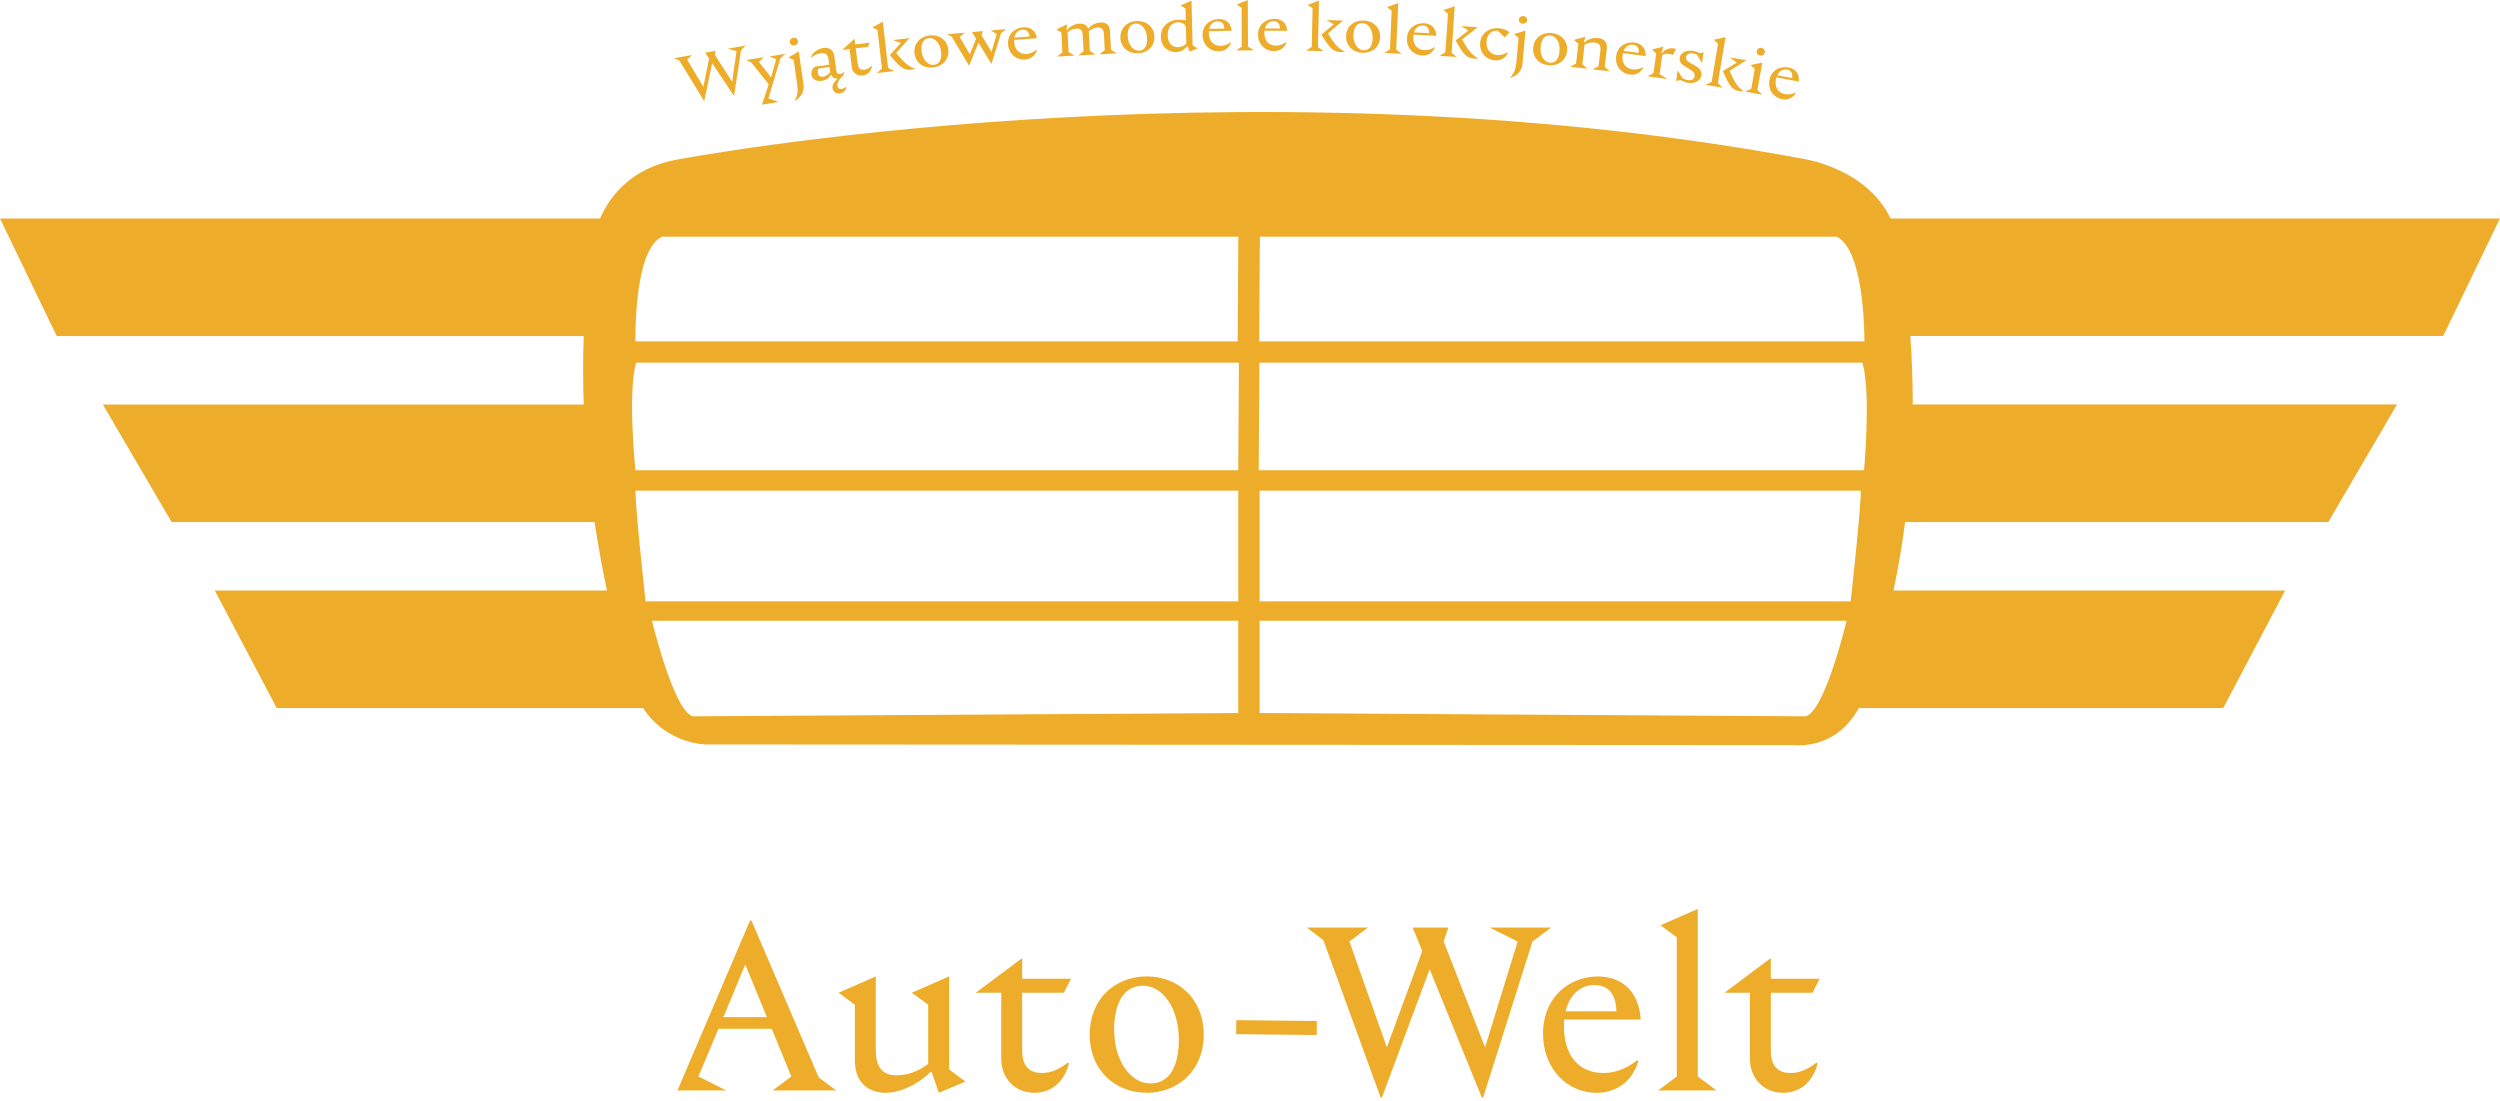 <svg width="268" height="118" viewBox="0 0 268 118" fill="none" xmlns="http://www.w3.org/2000/svg">
<path d="M268 23.425H202.669C200.013 17.839 192.941 16.959 192.941 16.959C132.066 5.706 72.362 17.148 72.362 17.148C67.604 18.079 65.365 21.066 64.32 23.425H0L6.084 36.027H62.577C62.486 38.534 62.492 40.985 62.577 43.367H11.03L18.399 55.968H63.743C64.142 58.664 64.605 61.132 65.068 63.308H23.026L29.663 75.904H68.941C71.54 79.862 75.761 79.805 75.761 79.805L192.102 79.874C196.186 80.182 198.305 77.646 199.271 75.904H238.331L244.968 63.303H202.984C203.515 60.783 203.926 58.327 204.229 55.962H249.59L256.958 43.361H205.046C205.046 40.642 204.943 38.175 204.783 36.021H261.911L267.994 23.42L268 23.425ZM135.06 25.368H196.877C199.962 26.807 199.865 36.598 199.865 36.598H134.985L135.06 25.368ZM70.974 25.368H132.752L132.678 36.598H68.124C68.124 36.598 67.89 26.807 70.974 25.368ZM132.74 76.435L74.287 76.789C72.208 76.252 69.895 66.541 69.895 66.541H132.74V76.435ZM132.74 64.462H69.209C69.209 64.462 68.124 54.751 68.124 52.598H132.746V64.462H132.74ZM132.74 50.41H68.118C68.118 50.41 67.261 42.116 68.192 38.877H132.815L132.74 50.41ZM135.014 38.877H199.659C200.59 42.116 199.825 50.41 199.825 50.41H134.934L135.008 38.877H135.014ZM198.391 64.462H135.031V52.598H199.476C199.476 54.757 198.391 64.462 198.391 64.462ZM193.564 76.789L135.031 76.435V66.541H197.957C197.957 66.541 195.643 76.252 193.564 76.789Z" fill="#EDAD2A"/>
<path d="M89.642 116.895H82.833L84.826 115.398L82.73 110.286H77.018L74.87 115.398L77.84 116.895H72.625L80.405 98.684H80.554L87.763 115.495L89.636 116.895H89.642ZM82.21 109.035L79.891 103.397L77.549 109.035H82.216H82.21Z" fill="#EDAD2A"/>
<path d="M103.488 115.946L100.644 117.146L99.872 114.924H99.747C98.998 115.672 97.05 117.146 94.909 117.146C93.435 117.146 91.641 116.346 91.641 113.679V107.715L89.893 106.418L93.886 104.67V112.553C93.886 114.747 94.909 115.272 96.108 115.272C96.908 115.272 98.176 115.072 99.501 114.05V107.715L97.753 106.418L101.746 104.67V114.65L103.494 115.946H103.488Z" fill="#EDAD2A"/>
<path d="M114.467 113.901L114.593 114.027C113.97 116.272 112.474 117.146 110.874 117.146C108.681 117.146 107.333 115.449 107.333 113.53V106.418H104.614L109.577 102.7V104.922H114.816L114.044 106.418H109.577V112.53C109.577 113.679 109.852 115.027 111.697 115.027C112.594 115.027 113.445 114.701 114.467 113.907V113.901Z" fill="#EDAD2A"/>
<path d="M116.815 110.908C116.815 107.041 119.585 104.67 122.927 104.67C126.269 104.67 129.039 107.041 129.039 110.908C129.039 114.775 126.269 117.146 122.927 117.146C119.585 117.146 116.815 114.775 116.815 110.908ZM126.371 111.457C126.371 108.086 124.652 105.67 122.527 105.67C120.259 105.67 119.437 107.892 119.437 110.36C119.437 113.73 121.208 116.146 123.327 116.146C125.595 116.146 126.371 113.924 126.371 111.457Z" fill="#EDAD2A"/>
<path d="M141.172 109.452L141.149 110.954L132.512 110.863L132.535 109.36L141.172 109.452Z" fill="#EDAD2A"/>
<path d="M164.283 100.929L158.994 117.643H158.845L153.259 103.9L148.146 117.643H147.998L141.863 100.781L140.092 99.433H146.65L144.656 100.929L148.672 112.279L152.465 101.952L151.442 99.433H155.258L154.761 100.929L159.199 112.279L162.69 100.929L159.696 99.433H166.283L164.289 100.929H164.283Z" fill="#EDAD2A"/>
<path d="M175.514 113.65L175.639 113.776C174.765 116.398 172.823 117.146 171.127 117.146C167.985 117.146 165.414 114.553 165.414 110.811C165.414 106.847 168.282 104.676 171.275 104.676C173.623 104.676 175.668 106.024 175.891 109.292H167.682C167.659 109.543 167.659 109.789 167.659 110.063C167.659 112.959 169.104 115.027 171.875 115.027C172.875 115.027 174.068 114.753 175.519 113.656L175.514 113.65ZM167.831 108.412H173.269C173.269 106.864 172.617 105.596 170.921 105.596C169.424 105.596 168.276 106.618 167.831 108.412Z" fill="#EDAD2A"/>
<path d="M183.996 116.895H177.758L179.752 115.398V100.484L178.004 99.187L181.997 97.439V115.398L183.991 116.895H183.996Z" fill="#EDAD2A"/>
<path d="M194.724 113.901L194.849 114.027C194.227 116.272 192.73 117.146 191.131 117.146C188.937 117.146 187.589 115.449 187.589 113.53V106.418H184.87L189.834 102.7V104.922H195.072L194.301 106.418H189.834V112.53C189.834 113.679 190.108 115.027 191.953 115.027C192.85 115.027 193.701 114.701 194.724 113.907V113.901Z" fill="#EDAD2A"/>
<path d="M79.44 5.393L78.697 10.236H78.651L76.344 6.775L75.504 10.796H75.458L72.842 6.512L72.26 6.238L74.185 5.895L73.671 6.409L75.401 9.305L76.013 6.284L75.59 5.65L76.709 5.45L76.635 5.884L78.486 8.757L78.96 5.472L78.006 5.221L79.942 4.878L79.428 5.393H79.44Z" fill="#EDAD2A"/>
<path d="M82.382 10.55L83.473 10.939L81.685 11.219L82.404 9.037L80.542 6.7L79.983 6.432L81.873 6.135L81.348 6.637L82.656 8.294L83.21 6.346L82.496 6.038L84.175 5.775L83.65 6.278L82.376 10.545L82.382 10.55Z" fill="#EDAD2A"/>
<path d="M84.518 6.158L85.626 5.507L86.123 8.934C86.237 9.78 85.98 10.334 85.226 10.813L85.186 10.785C85.512 10.259 85.563 9.745 85.449 8.963L85.084 6.438L84.518 6.158ZM84.661 4.524C84.626 4.296 84.798 4.084 85.043 4.05C85.289 4.016 85.512 4.17 85.546 4.399C85.58 4.627 85.409 4.838 85.163 4.873C84.918 4.907 84.695 4.753 84.661 4.524Z" fill="#EDAD2A"/>
<path d="M90.699 9.306L90.739 9.334C90.687 9.62 90.493 9.951 90.042 10.008C89.608 10.065 89.305 9.825 89.248 9.437C89.202 9.106 89.43 8.769 89.802 8.432C89.465 8.449 89.219 8.294 89.116 8.009H89.076C88.876 8.369 88.551 8.603 88.088 8.666C87.5 8.746 87.049 8.5 86.986 7.997C86.934 7.632 87.111 7.323 87.38 7.141L88.894 6.935L88.814 6.358C88.739 5.821 88.482 5.638 87.974 5.713C87.626 5.758 87.277 5.907 86.934 6.204L86.894 6.175C87.168 5.53 87.74 5.221 88.271 5.147C88.934 5.056 89.35 5.364 89.442 6.032L89.653 7.586C89.699 7.912 89.865 7.963 90.065 7.935C90.207 7.918 90.316 7.866 90.476 7.718L90.516 7.746C90.43 8.077 90.299 8.26 90.122 8.352C89.882 8.637 89.733 8.934 89.767 9.174C89.813 9.5 90.007 9.563 90.236 9.528C90.402 9.505 90.533 9.437 90.687 9.306H90.699ZM89.008 7.746L88.928 7.175L87.774 7.329C87.688 7.461 87.648 7.609 87.671 7.803C87.723 8.175 87.997 8.255 88.254 8.22C88.505 8.186 88.745 8.037 89.002 7.74L89.008 7.746Z" fill="#EDAD2A"/>
<path d="M93.44 7.061L93.48 7.089C93.372 7.729 92.961 8.026 92.487 8.089C91.835 8.169 91.378 7.752 91.316 7.221L91.07 5.261L90.264 5.359L91.607 4.153L91.681 4.765L93.235 4.57L93.058 5.01L91.738 5.176L91.95 6.861C91.99 7.175 92.115 7.541 92.664 7.472C92.932 7.438 93.172 7.318 93.446 7.061H93.44Z" fill="#EDAD2A"/>
<path d="M95.211 7.272L95.851 7.62L94 7.832L94.543 7.352L94.075 3.233L93.515 2.936L94.64 2.319L95.206 7.283L95.211 7.272ZM98.107 7.363V7.397C96.965 7.666 96.582 7.346 95.394 5.901L96.565 4.61L95.697 4.29L97.479 4.09L96.068 5.684C96.874 6.643 97.268 7.078 98.102 7.369L98.107 7.363Z" fill="#EDAD2A"/>
<path d="M98.033 5.701C97.924 4.633 98.678 3.896 99.672 3.793C100.666 3.691 101.552 4.268 101.66 5.33C101.769 6.398 101.015 7.135 100.021 7.238C99.027 7.341 98.142 6.764 98.033 5.696V5.701ZM100.883 5.57C100.792 4.639 100.209 4.022 99.581 4.085C98.907 4.153 98.724 4.793 98.793 5.473C98.89 6.404 99.478 7.015 100.112 6.952C100.786 6.884 100.952 6.25 100.883 5.564V5.57Z" fill="#EDAD2A"/>
<path d="M107.304 3.588L106.304 6.804H106.259L104.888 4.576L103.911 7.009H103.865L102.037 3.947L101.552 3.668L103.437 3.502L102.877 3.97L103.974 5.821L104.631 4.153L104.197 3.439L105.373 3.336L105.208 3.77L106.293 5.553L106.858 3.628L106.167 3.268L107.858 3.119L107.298 3.582L107.304 3.588Z" fill="#EDAD2A"/>
<path d="M111.125 5.318L111.165 5.347C110.96 6.09 110.394 6.341 109.892 6.381C108.955 6.449 108.138 5.787 108.064 4.753C107.984 3.656 108.795 2.988 109.686 2.925C110.383 2.874 111.023 3.205 111.154 4.102L108.709 4.279C108.709 4.347 108.709 4.416 108.715 4.496C108.772 5.296 109.246 5.838 110.069 5.781C110.366 5.758 110.714 5.655 111.125 5.324V5.318ZM108.732 4.033L110.354 3.913C110.326 3.485 110.103 3.148 109.6 3.182C109.155 3.216 108.835 3.525 108.738 4.033H108.732Z" fill="#EDAD2A"/>
<path d="M119.717 5.724L117.86 5.821L118.431 5.375L118.34 3.673C118.306 3.062 118.071 2.931 117.637 2.953C117.397 2.965 117.1 3.039 116.718 3.342L116.832 5.461L117.449 5.844L115.587 5.941L116.158 5.495L116.067 3.793C116.032 3.182 115.798 3.051 115.364 3.073C115.124 3.085 114.821 3.159 114.444 3.462L114.558 5.581L115.175 5.964L113.319 6.061L113.89 5.615L113.776 3.485L113.239 3.153L114.404 2.605L114.324 3.193L114.364 3.228C114.667 2.885 115.095 2.571 115.701 2.536C116.118 2.514 116.506 2.639 116.655 3.073C116.958 2.742 117.38 2.445 117.969 2.411C118.483 2.382 118.957 2.582 118.991 3.319L119.1 5.335L119.717 5.718V5.724Z" fill="#EDAD2A"/>
<path d="M120.111 4.051C120.071 2.977 120.87 2.286 121.864 2.251C122.858 2.211 123.709 2.84 123.749 3.914C123.789 4.987 122.99 5.679 121.996 5.713C120.996 5.753 120.151 5.125 120.105 4.051H120.111ZM122.967 4.096C122.933 3.16 122.39 2.508 121.762 2.531C121.082 2.554 120.865 3.182 120.888 3.868C120.922 4.805 121.476 5.456 122.11 5.433C122.784 5.404 122.995 4.782 122.967 4.096Z" fill="#EDAD2A"/>
<path d="M128.376 5.193L127.537 5.547L127.291 4.936H127.257C127.051 5.255 126.611 5.57 126.046 5.581C125.286 5.598 124.469 5.073 124.446 3.97C124.418 2.776 125.349 2.131 126.326 2.108C126.531 2.108 126.845 2.125 127.114 2.194L127.085 0.926L126.554 0.577L127.731 0.063L127.845 4.844L128.376 5.193ZM127.171 4.696L127.131 3.005C127.12 2.588 126.697 2.376 126.274 2.388C125.617 2.405 125.155 2.936 125.177 3.799C125.195 4.593 125.612 5.073 126.263 5.055C126.583 5.05 126.92 4.924 127.171 4.696Z" fill="#EDAD2A"/>
<path d="M131.935 4.513L131.975 4.547C131.724 5.279 131.147 5.496 130.638 5.501C129.702 5.513 128.925 4.799 128.913 3.765C128.902 2.662 129.747 2.051 130.644 2.04C131.347 2.028 131.958 2.4 132.038 3.302L129.587 3.331C129.582 3.399 129.587 3.468 129.587 3.548C129.599 4.353 130.039 4.919 130.861 4.913C131.158 4.913 131.518 4.827 131.946 4.519L131.935 4.513ZM129.622 3.085L131.244 3.068C131.244 2.64 131.038 2.285 130.536 2.291C130.09 2.291 129.747 2.582 129.622 3.085Z" fill="#EDAD2A"/>
<path d="M134.386 5.404H132.523L133.118 4.992L133.1 0.851L132.575 0.491L133.763 0L133.786 4.987L134.386 5.398V5.404Z" fill="#EDAD2A"/>
<path d="M137.876 4.513L137.91 4.547C137.647 5.273 137.065 5.478 136.556 5.478C135.619 5.478 134.854 4.753 134.86 3.713C134.86 2.611 135.722 2.017 136.619 2.017C137.322 2.017 137.927 2.399 137.99 3.302L135.54 3.29C135.534 3.359 135.534 3.428 135.534 3.507C135.534 4.313 135.962 4.884 136.785 4.89C137.082 4.89 137.442 4.816 137.876 4.513ZM135.591 3.051H137.213C137.213 2.628 137.025 2.274 136.516 2.274C136.071 2.274 135.728 2.554 135.591 3.051Z" fill="#EDAD2A"/>
<path d="M141.286 5.05L141.874 5.478L140.012 5.438L140.618 5.033L140.709 0.891L140.195 0.52L141.395 0.063L141.286 5.05ZM144.142 5.53V5.564C142.971 5.678 142.634 5.307 141.652 3.713L142.988 2.594L142.171 2.159L143.965 2.199L142.36 3.587C143.028 4.65 143.36 5.13 144.148 5.53H144.142Z" fill="#EDAD2A"/>
<path d="M144.302 3.868C144.336 2.794 145.187 2.165 146.181 2.2C147.181 2.234 147.981 2.919 147.946 3.993C147.912 5.067 147.061 5.695 146.067 5.661C145.067 5.627 144.268 4.941 144.302 3.868ZM147.147 4.119C147.175 3.182 146.69 2.497 146.056 2.474C145.382 2.451 145.113 3.056 145.09 3.742C145.056 4.679 145.564 5.37 146.198 5.387C146.878 5.41 147.13 4.804 147.152 4.119H147.147Z" fill="#EDAD2A"/>
<path d="M150.248 5.764L148.392 5.678L149.003 5.29L149.186 1.148L148.683 0.766L149.894 0.332L149.671 5.318L150.248 5.758V5.764Z" fill="#EDAD2A"/>
<path d="M153.79 5.05L153.824 5.084C153.527 5.798 152.933 5.976 152.43 5.947C151.494 5.896 150.768 5.136 150.825 4.096C150.882 2.994 151.774 2.44 152.665 2.491C153.362 2.531 153.95 2.937 153.973 3.845L151.528 3.713C151.517 3.782 151.511 3.851 151.511 3.925C151.471 4.73 151.871 5.324 152.693 5.37C152.99 5.387 153.35 5.33 153.801 5.05H153.79ZM151.579 3.474L153.202 3.559C153.224 3.131 153.047 2.765 152.545 2.737C152.099 2.714 151.739 2.977 151.579 3.468V3.474Z" fill="#EDAD2A"/>
<path d="M155.612 5.65L156.178 6.106L154.321 5.981L154.944 5.604L155.224 1.468L154.727 1.074L155.949 0.668L155.612 5.644V5.65ZM158.445 6.255V6.289C157.269 6.346 156.949 5.964 156.035 4.33L157.417 3.268L156.623 2.799L158.411 2.919L156.737 4.227C157.36 5.318 157.669 5.809 158.44 6.249L158.445 6.255Z" fill="#EDAD2A"/>
<path d="M161.616 5.604L161.65 5.644C161.33 6.347 160.736 6.513 160.233 6.473C159.297 6.398 158.594 5.61 158.674 4.588C158.765 3.405 159.834 2.96 160.645 3.022C161.165 3.062 161.547 3.234 161.827 3.462L161.313 4.005L160.548 3.291C159.908 3.239 159.422 3.645 159.359 4.445C159.297 5.21 159.674 5.833 160.508 5.896C160.805 5.918 161.165 5.873 161.621 5.599L161.616 5.604Z" fill="#EDAD2A"/>
<path d="M162.307 3.651L163.535 3.274L163.227 6.724C163.141 7.569 162.764 8.055 161.924 8.346L161.89 8.306C162.324 7.872 162.495 7.381 162.564 6.592L162.787 4.051L162.301 3.645L162.307 3.651ZM162.821 2.097C162.844 1.868 163.055 1.703 163.301 1.72C163.546 1.737 163.729 1.948 163.706 2.171C163.689 2.4 163.472 2.565 163.227 2.543C162.981 2.52 162.798 2.32 162.821 2.091V2.097Z" fill="#EDAD2A"/>
<path d="M164.358 5.084C164.466 4.016 165.352 3.439 166.345 3.542C167.339 3.644 168.093 4.376 167.991 5.449C167.882 6.518 166.997 7.095 166.003 6.992C165.009 6.895 164.255 6.158 164.358 5.084ZM167.179 5.518C167.271 4.587 166.825 3.867 166.197 3.804C165.523 3.736 165.214 4.33 165.152 5.01C165.06 5.941 165.517 6.66 166.146 6.723C166.82 6.792 167.111 6.198 167.179 5.518Z" fill="#EDAD2A"/>
<path d="M172.577 7.644L170.727 7.432L171.366 7.09L171.561 5.393C171.629 4.787 171.344 4.605 170.915 4.559C170.681 4.53 170.293 4.542 169.87 4.782L169.624 6.89L170.167 7.369L168.316 7.158L168.956 6.815L169.202 4.696L168.727 4.279L169.967 3.931L169.79 4.496L169.824 4.536C170.235 4.233 170.692 4.016 171.326 4.085C171.835 4.142 172.343 4.428 172.258 5.165L172.029 7.169L172.572 7.649L172.577 7.644Z" fill="#EDAD2A"/>
<path d="M176.136 7.197L176.17 7.237C175.816 7.923 175.216 8.06 174.714 7.991C173.783 7.871 173.114 7.054 173.251 6.026C173.394 4.935 174.32 4.444 175.205 4.558C175.902 4.65 176.456 5.095 176.405 6.009L173.977 5.695C173.96 5.763 173.954 5.832 173.943 5.906C173.84 6.706 174.194 7.329 175.017 7.437C175.314 7.477 175.679 7.443 176.142 7.197H176.136ZM174.051 5.461L175.662 5.666C175.719 5.238 175.571 4.867 175.068 4.798C174.622 4.741 174.251 4.981 174.051 5.455V5.461Z" fill="#EDAD2A"/>
<path d="M178.198 5.907L177.913 7.941L178.741 8.478L176.605 8.175L177.25 7.849L177.547 5.736L177.084 5.307L178.33 4.993L178.084 5.707L178.118 5.724C178.45 5.307 179.038 5.022 179.683 5.256L179.329 5.89C178.861 5.684 178.45 5.741 178.198 5.913V5.907Z" fill="#EDAD2A"/>
<path d="M182.402 8.071C182.305 8.717 181.591 8.979 180.946 8.877C180.66 8.831 180.38 8.717 180.158 8.585L179.678 8.677L179.855 7.534L180.323 8.334C180.529 8.471 180.74 8.557 180.946 8.591C181.374 8.654 181.62 8.454 181.666 8.168C181.797 7.317 179.895 7.254 180.06 6.198C180.163 5.541 180.917 5.364 181.529 5.455C181.786 5.495 182.02 5.586 182.225 5.701L182.631 5.621L182.454 6.763L181.928 5.861C181.803 5.798 181.66 5.752 181.511 5.729C181.026 5.655 180.78 5.872 180.74 6.129C180.62 6.894 182.568 6.957 182.397 8.06L182.402 8.071Z" fill="#EDAD2A"/>
<path d="M184.145 8.894L184.664 9.402L182.831 9.094L183.488 8.785L184.173 4.701L183.722 4.261L184.979 3.981L184.15 8.9L184.145 8.894ZM186.898 9.779V9.814C185.716 9.756 185.441 9.345 184.693 7.62L186.178 6.706L185.436 6.158L187.206 6.455L185.413 7.592C185.921 8.74 186.178 9.26 186.898 9.774V9.779Z" fill="#EDAD2A"/>
<path d="M188.903 10.151L187.069 9.819L187.732 9.517L188.115 7.415L187.663 6.969L188.92 6.706L188.389 9.637L188.903 10.151ZM188.315 5.467C188.355 5.244 188.589 5.095 188.829 5.135C189.069 5.181 189.234 5.398 189.194 5.627C189.154 5.855 188.92 5.998 188.68 5.958C188.44 5.912 188.275 5.695 188.315 5.467Z" fill="#EDAD2A"/>
<path d="M192.496 9.923L192.524 9.963C192.13 10.625 191.525 10.722 191.028 10.625C190.108 10.448 189.491 9.597 189.686 8.574C189.891 7.495 190.851 7.061 191.725 7.232C192.41 7.363 192.941 7.849 192.833 8.752L190.428 8.289C190.405 8.357 190.394 8.426 190.382 8.5C190.228 9.288 190.548 9.934 191.353 10.094C191.645 10.151 192.01 10.145 192.49 9.928L192.496 9.923ZM190.52 8.06L192.113 8.369C192.193 7.946 192.073 7.563 191.576 7.466C191.136 7.381 190.748 7.598 190.525 8.06H190.52Z" fill="#EDAD2A"/>
<path d="M144.176 14.469H142.131V15.16H142.76L140.846 20.867L138.047 15.16H138.51V14.469H134.346V15.16H134.717L132.706 21.141L129.433 14.469H126.834L124.538 21.312H123.812V22.004H125.857V21.312H125.263L126.023 19.05H128.788V19.039L129.827 21.312H129.433V22.004H133.546V21.312H133.375L135.368 15.377L138.407 22.004H141.177L143.48 15.166H144.159V14.475L144.176 14.469ZM126.263 18.359L127.2 15.566L128.479 18.359H126.263Z" fill="#EDAD2A"/>
</svg>

